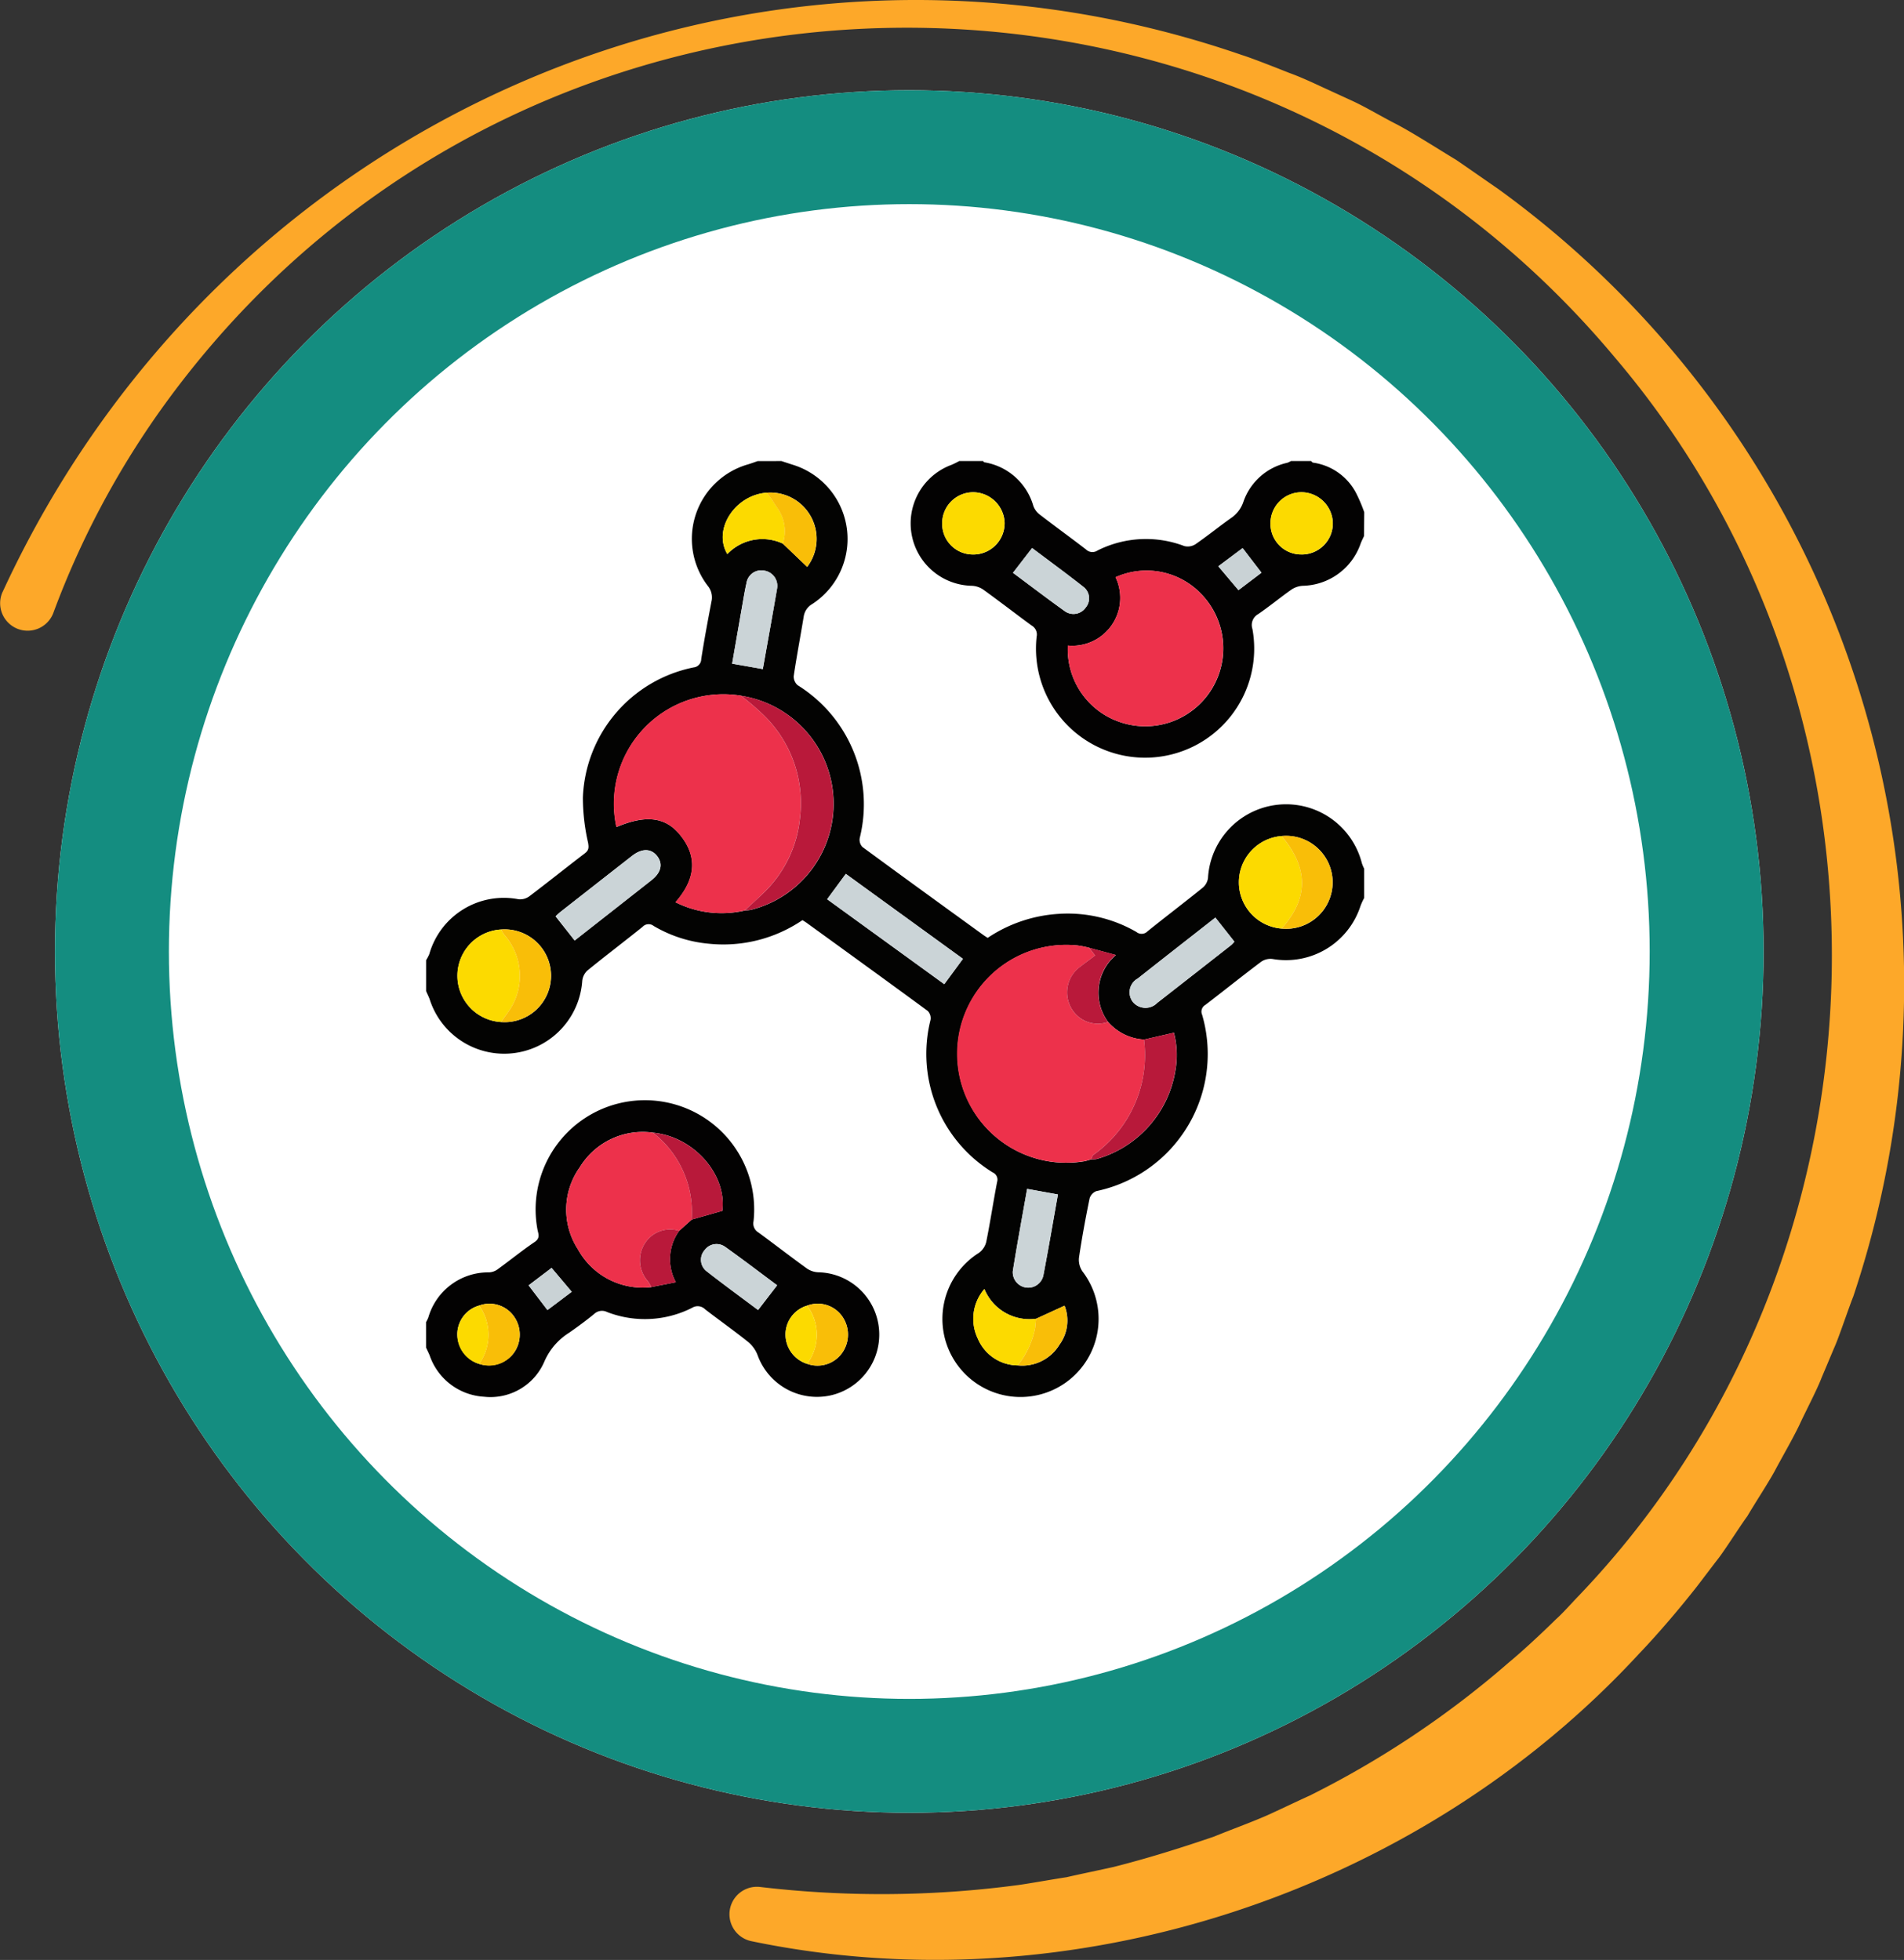 <svg xmlns="http://www.w3.org/2000/svg" xmlns:xlink="http://www.w3.org/1999/xlink" width="133.722" height="137.678" viewBox="0 0 133.722 137.678">
  <rect x="0" y="0" width="133.722" height="137.678" fill="#333333" stroke="none"/>
  <defs>
    <clipPath id="clip-path">
      <circle id="Elipse_5245" data-name="Elipse 5245" cx="51.5" cy="51.5" r="51.5" transform="translate(0.357 0.357)" fill="#fff" stroke="#707070" stroke-width="1"/>
    </clipPath>
  </defs>
  <g id="Grupo_883396" data-name="Grupo 883396" transform="translate(1850.292 9867.11)">
    <g id="Grupo_881871" data-name="Grupo 881871" transform="translate(-2872.431 -16185.771)">
      <g id="Elipse_5244" data-name="Elipse 5244" transform="translate(1026 6325)" fill="#fff" stroke="#148d80" stroke-width="8">
        <ellipse cx="60" cy="60.5" rx="60" ry="60.5" stroke="none"/>
        <ellipse cx="60" cy="60.5" rx="56" ry="56.5" fill="none"/>
      </g>
    </g>
    <g id="Grupo_881874" data-name="Grupo 881874" transform="translate(-1850.292 -9867.11)">
      <g id="Grupo_875403" data-name="Grupo 875403" transform="translate(0 0)">
        <path id="Trazado_612672" data-name="Trazado 612672" d="M742.946,514.331c15.253-33.089,52.448-49.655,87.048-37.717.7.215,2.633.982,3.358,1.27.627.219,1.584.654,2.2.943l2.177,1c1.036.48,2.151,1.161,3.18,1.679,1.222.651,2.931,1.753,4.117,2.466.595.4,2.339,1.623,2.964,2.049a69.019,69.019,0,0,1,24.933,77.8c-.3.742-.961,2.722-1.273,3.449-.239.552-.714,1.7-.954,2.259-.326.864-1.185,2.489-1.565,3.33-.5,1.034-1.2,2.227-1.738,3.244-.448.822-1.442,2.342-1.91,3.148-.464.623-1.605,2.427-2.086,3.035-.37.471-1.121,1.476-1.492,1.951-1.166,1.488-2.695,3.286-4,4.648-15.532,16.862-39.9,24.888-62.36,20.22a1.93,1.93,0,0,1,.587-3.811,72.6,72.6,0,0,0,18.194-.14c.795-.112,2.6-.435,3.353-.544.635-.153,2.636-.568,3.315-.725,2.373-.6,4.708-1.332,7.022-2.123,1.2-.492,2.482-.95,3.664-1.463.733-.324,2.371-1.111,3.067-1.421a66.411,66.411,0,0,0,13.995-9.36c.971-.8,2.406-2.143,3.317-3.042.454-.4,1.135-1.172,1.566-1.616,22.662-23.692,23.86-61.953,2.557-87-26.347-31.55-75.747-30.837-100.826,1.916a61.294,61.294,0,0,0-8.847,16.028,1.93,1.93,0,1,1-3.562-1.482Z" transform="translate(-742.764 -472.746)" fill="#fda829"/>
      </g>
    </g>
    <g id="Grupo_881883" data-name="Grupo 881883" transform="translate(-1916.369 -10505.172)">
      <path id="Trazado_620062" data-name="Trazado 620062" d="M120.961,670.449l.747.245a5.455,5.455,0,0,1,1.413,9.8,1.228,1.228,0,0,0-.6.889c-.227,1.391-.494,2.776-.7,4.17a.8.8,0,0,0,.281.646,9.838,9.838,0,0,1,4.355,10.734.733.733,0,0,0,.187.623c2.809,2.068,5.635,4.112,8.458,6.16.1.075.213.143.341.228a10.039,10.039,0,0,1,4.966-1.686,9.637,9.637,0,0,1,5.481,1.271.579.579,0,0,0,.782-.047c1.282-1.035,2.6-2.031,3.878-3.067a1.076,1.076,0,0,0,.367-.673,5.493,5.493,0,0,1,10.81-1.035,3.007,3.007,0,0,0,.159.378v2.055a4.64,4.64,0,0,0-.254.548,5.5,5.5,0,0,1-6.188,3.737,1.161,1.161,0,0,0-.8.2c-1.317.991-2.6,2.022-3.91,3.026a.542.542,0,0,0-.23.692,9.839,9.839,0,0,1-7.425,12.388.791.791,0,0,0-.479.519c-.282,1.381-.54,2.768-.744,4.162a1.446,1.446,0,0,0,.253.972,5.484,5.484,0,1,1-7.293-1.307,1.335,1.335,0,0,0,.526-.773c.284-1.4.494-2.819.766-4.223a.55.55,0,0,0-.31-.662A9.769,9.769,0,0,1,131.43,709.7a.734.734,0,0,0-.194-.623c-2.81-2.066-5.636-4.109-8.46-6.156-.1-.075-.213-.142-.34-.225a9.881,9.881,0,0,1-6.575,1.658,9.239,9.239,0,0,1-3.873-1.247.578.578,0,0,0-.782.06c-1.283,1.034-2.6,2.029-3.875,3.07a1.149,1.149,0,0,0-.363.737,5.494,5.494,0,0,1-10.7,1.327c-.068-.211-.175-.41-.264-.614v-2.183a2.664,2.664,0,0,0,.224-.422,5.444,5.444,0,0,1,6.273-3.851,1.09,1.09,0,0,0,.741-.2c1.314-.994,2.6-2.026,3.907-3.025.288-.219.287-.408.229-.75a14.3,14.3,0,0,1-.364-3.164,9.7,9.7,0,0,1,7.781-9.148.591.591,0,0,0,.531-.583c.209-1.35.462-2.693.717-4.035a1.273,1.273,0,0,0-.259-1.113,5.439,5.439,0,0,1,2.815-8.527c.234-.069.463-.156.694-.235Zm.1,5.8,1.708,1.634a3.253,3.253,0,0,0-2.839-5.211c-2.236.165-3.8,2.585-2.77,4.311A3.4,3.4,0,0,1,121.058,676.248Zm16.5,57.726a3.064,3.064,0,0,0,2.934-1.468,2.866,2.866,0,0,0,.351-2.726l-1.995.915a3.42,3.42,0,0,1-3.636-2.086,3.2,3.2,0,0,0-.464,3.477A3.069,3.069,0,0,0,137.553,733.974Zm-36.281-24.12a3.259,3.259,0,1,0,0-6.5,3.255,3.255,0,0,0,0,6.5Zm54.815-13.063a3.26,3.26,0,0,0,0,6.5,3.265,3.265,0,1,0,0-6.5Zm-37.97-9.859a7.687,7.687,0,0,0-8.752,9.224c2.01-.847,3.385-.728,4.41.483,1.37,1.619,1.107,3.238-.261,4.8a7.226,7.226,0,0,0,4.866.581,3.167,3.167,0,0,0,.438-.048,7.682,7.682,0,0,0-.7-15.038Zm24.2,32.682.2-.055.191-.054a2.163,2.163,0,0,0,.381-.026,7.752,7.752,0,0,0,5.528-6.2,6.27,6.27,0,0,0-.1-2.676l-2.095.482a3.615,3.615,0,0,1-2.523-1.232,3.46,3.46,0,0,1,.546-4.705l-1.878-.508a6.832,6.832,0,0,0-.814-.162,7.652,7.652,0,1,0,.563,15.141ZM125.48,699.447l-1.311,1.782,8.227,5.966,1.31-1.78Zm25.956,3.071c-1.824,1.431-3.641,2.848-5.449,4.278a1.107,1.107,0,0,0-.336,1.66,1.153,1.153,0,0,0,1.708.049q2.6-2.026,5.2-4.067a1.692,1.692,0,0,0,.213-.23Zm-45,1.609c1.8-1.416,3.6-2.823,5.4-4.238.687-.542.817-1.156.388-1.7s-1.072-.541-1.749-.012q-2.527,1.972-5.048,3.952c-.128.1-.242.22-.33.3Zm13.215-19.067c.336-1.891.674-3.759.994-5.629a1.084,1.084,0,0,0-.877-1.283,1.054,1.054,0,0,0-1.269.886c-.127.562-.217,1.132-.317,1.7q-.346,1.973-.687,3.947Zm18.562,36.515c-.339,1.928-.7,3.854-1.007,5.787a1.086,1.086,0,0,0,2.15.274c.359-1.879.681-3.765,1.021-5.67Z" fill="#030302"/>
      <path id="Trazado_620063" data-name="Trazado 620063" d="M96,947.71a2.462,2.462,0,0,0,.158-.319,4.383,4.383,0,0,1,4.263-3.174,1.109,1.109,0,0,0,.578-.193c.883-.64,1.731-1.331,2.632-1.943.412-.28.246-.583.19-.893A7.675,7.675,0,1,1,119,940.624a.731.731,0,0,0,.338.788c1.14.834,2.255,1.7,3.4,2.527a1.521,1.521,0,0,0,.8.272,4.378,4.378,0,0,1,.893,8.644,4.433,4.433,0,0,1-5.145-2.819,2.243,2.243,0,0,0-.674-.938c-.984-.789-2.018-1.516-3.016-2.288a.734.734,0,0,0-.906-.106,7.336,7.336,0,0,1-5.975.3.8.8,0,0,0-.912.138c-.561.461-1.149.892-1.744,1.309a4.492,4.492,0,0,0-1.767,2.071,4.117,4.117,0,0,1-4.221,2.431,4.3,4.3,0,0,1-3.815-2.893c-.075-.189-.17-.37-.255-.555Zm26.762-1.155a2.113,2.113,0,0,0-1.515,1.976,2.16,2.16,0,0,0,1.517,2.111,2.128,2.128,0,0,0,2.442-.743,2.223,2.223,0,0,0,0-2.621A2.1,2.1,0,0,0,122.762,946.555Zm-23.033-.006a2.1,2.1,0,0,0-1.534,2.012,2.209,2.209,0,0,0,3.972,1.314,2.206,2.206,0,0,0,0-2.573A2.1,2.1,0,0,0,99.729,946.549Zm12.091-1.3,1.722-.338a3.4,3.4,0,0,1,.235-3.612l.876-.789,2.155-.615c.325-2.541-1.983-5.211-4.868-5.491a5.179,5.179,0,0,0-5.148,2.437,5.125,5.125,0,0,0-.132,5.744A5.188,5.188,0,0,0,111.82,945.253Zm8.836-.126c-1.189-.884-2.411-1.818-3.664-2.71a1.036,1.036,0,0,0-1.433.247,1.023,1.023,0,0,0,.161,1.49c1.191.932,2.413,1.823,3.6,2.711Zm-15.839-1.22-1.615,1.225,1.324,1.735,1.706-1.283Z" transform="translate(0 -216.778)" fill="#030202"/>
      <path id="Trazado_620064" data-name="Trazado 620064" d="M326.257,675.714c-.084.186-.181.368-.248.559a4.4,4.4,0,0,1-4.048,2.938,1.571,1.571,0,0,0-.807.271c-.788.552-1.53,1.17-2.324,1.714a.876.876,0,0,0-.412,1.048,7.663,7.663,0,1,1-15.155.544.723.723,0,0,0-.348-.783c-1.139-.835-2.256-1.7-3.4-2.526a1.528,1.528,0,0,0-.8-.268,4.383,4.383,0,0,1-1.432-8.495,5.773,5.773,0,0,0,.544-.268h1.673c.027.029.051.08.082.086a4.3,4.3,0,0,1,3.449,3.067,1.339,1.339,0,0,0,.43.592c1.083.835,2.193,1.635,3.275,2.471a.642.642,0,0,0,.8.07,7.568,7.568,0,0,1,6.1-.313,1,1,0,0,0,.778-.127c.861-.594,1.674-1.257,2.53-1.86a2.232,2.232,0,0,0,.845-1.136,4.214,4.214,0,0,1,3.075-2.727,1.555,1.555,0,0,0,.262-.123h1.415c.043.038.081.1.128.111a4.042,4.042,0,0,1,3.019,2.116,10.9,10.9,0,0,1,.583,1.368Zm-20.8,7.7a5.387,5.387,0,0,0,3.653,5.368,5.478,5.478,0,0,0,5.848-8.852,5.313,5.313,0,0,0-6.15-1.321A3.367,3.367,0,0,1,305.453,683.41Zm16.4-6.4a2.184,2.184,0,0,0,2.21-2.182,2.214,2.214,0,0,0-2.216-2.19,2.181,2.181,0,0,0-2.163,2.163A2.155,2.155,0,0,0,321.852,677.011Zm-23.014,0a2.2,2.2,0,0,0,2.173-2.225,2.225,2.225,0,0,0-2.2-2.148,2.176,2.176,0,0,0-2.185,2.2A2.152,2.152,0,0,0,298.838,677.011ZM301.6,678.3c1.188.884,2.393,1.8,3.626,2.687a1.047,1.047,0,0,0,1.481-.244,1.012,1.012,0,0,0-.144-1.442c-1.2-.945-2.433-1.847-3.62-2.74Zm14.42-.458,1.417,1.676,1.616-1.225-1.324-1.727Z" transform="translate(-164.381)" fill="#030202"/>
      <path id="Trazado_620065" data-name="Trazado 620065" d="M324.148,874.023a3.615,3.615,0,0,0,2.523,1.232,8.592,8.592,0,0,1-3.549,8.1c-.087.065-.114.212-.169.321l-.192.054-.2.056A7.652,7.652,0,1,1,322,868.648a6.831,6.831,0,0,1,.814.162l.42.548c-.364.273-.717.53-1.061.8a2.23,2.23,0,0,0-.666,2.793A2.141,2.141,0,0,0,324.148,874.023Z" transform="translate(-180.249 -164.174)" fill="#ed314b"/>
      <path id="Trazado_620066" data-name="Trazado 620066" d="M182,781.094a7.226,7.226,0,0,1-4.866-.581c1.368-1.559,1.631-3.178.261-4.8-1.025-1.212-2.4-1.331-4.41-.483a7.687,7.687,0,0,1,8.752-9.224,18.922,18.922,0,0,1,1.632,1.4,8.625,8.625,0,0,1,2.51,7.208,8.447,8.447,0,0,1-2.449,5.142C182.972,780.218,182.481,780.65,182,781.094Z" transform="translate(-63.624 -79.076)" fill="#ed314b"/>
      <path id="Trazado_620067" data-name="Trazado 620067" d="M225.186,781.618c.477-.445.968-.876,1.43-1.336a8.447,8.447,0,0,0,2.449-5.142,8.625,8.625,0,0,0-2.51-7.208,18.922,18.922,0,0,0-1.632-1.4,7.682,7.682,0,0,1,.7,15.038A3.167,3.167,0,0,1,225.186,781.618Z" transform="translate(-106.806 -79.601)" fill="#b9193a"/>
      <path id="Trazado_620068" data-name="Trazado 620068" d="M261.513,839.482l8.226,5.968-1.31,1.78-8.227-5.966Z" transform="translate(-136.033 -140.035)" fill="#cbd4d7"/>
      <path id="Trazado_620069" data-name="Trazado 620069" d="M431.873,830.5a3.26,3.26,0,0,1,0-6.5C433.775,826.248,433.775,828.382,431.873,830.5Z" transform="translate(-275.785 -127.211)" fill="#fcda00"/>
      <path id="Trazado_620070" data-name="Trazado 620070" d="M111.868,868.759a3.255,3.255,0,0,1,0-6.5,2.361,2.361,0,0,0,.222.373,4.349,4.349,0,0,1,.247,5.464C112.176,868.314,112.024,868.538,111.868,868.759Z" transform="translate(-10.596 -158.905)" fill="#fcda00"/>
      <path id="Trazado_620071" data-name="Trazado 620071" d="M390.009,857.385l1.334,1.69a1.692,1.692,0,0,1-.213.23q-2.6,2.037-5.2,4.067a1.153,1.153,0,0,1-1.708-.049,1.107,1.107,0,0,1,.336-1.66C386.368,860.233,388.184,858.816,390.009,857.385Z" transform="translate(-238.573 -154.867)" fill="#cbd4d7"/>
      <path id="Trazado_620072" data-name="Trazado 620072" d="M150.375,836.129l-1.342-1.7c.087-.08.2-.2.33-.3q2.522-1.979,5.048-3.952c.677-.528,1.331-.52,1.749.012s.3,1.161-.388,1.7C153.979,833.306,152.18,834.713,150.375,836.129Z" transform="translate(-43.935 -132.001)" fill="#cbd4d7"/>
      <path id="Trazado_620073" data-name="Trazado 620073" d="M368.244,913.392c.055-.109.081-.255.169-.321a8.592,8.592,0,0,0,3.549-8.1l2.095-.482a6.27,6.27,0,0,1,.1,2.676,7.752,7.752,0,0,1-5.528,6.2A2.163,2.163,0,0,1,368.244,913.392Z" transform="translate(-225.54 -193.887)" fill="#b8193a"/>
      <path id="Trazado_620074" data-name="Trazado 620074" d="M223.484,722.153l-2.154-.379q.343-1.974.687-3.947c.1-.568.19-1.138.317-1.7a1.054,1.054,0,0,1,1.269-.886,1.084,1.084,0,0,1,.877,1.283C224.158,718.395,223.82,720.262,223.484,722.153Z" transform="translate(-103.829 -37.092)" fill="#cbd4d7"/>
      <path id="Trazado_620075" data-name="Trazado 620075" d="M337.175,968.475l2.164.391c-.34,1.9-.661,3.791-1.021,5.67a1.086,1.086,0,0,1-2.15-.274C336.48,972.329,336.836,970.4,337.175,968.475Z" transform="translate(-198.958 -246.899)" fill="#cbd4d7"/>
      <path id="Trazado_620076" data-name="Trazado 620076" d="M323.111,1014.837a3.069,3.069,0,0,1-2.81-1.887,3.2,3.2,0,0,1,.464-3.477,3.42,3.42,0,0,0,3.636,2.086c-.021.208-.045.416-.062.625A6,6,0,0,1,323.111,1014.837Z" transform="translate(-185.557 -280.864)" fill="#fcda00"/>
      <path id="Trazado_620077" data-name="Trazado 620077" d="M126.726,868.722c.156-.221.308-.445.468-.663a4.349,4.349,0,0,0-.247-5.464,2.367,2.367,0,0,1-.222-.373,3.259,3.259,0,1,1,0,6.5Z" transform="translate(-25.454 -158.868)" fill="#f9be08"/>
      <path id="Trazado_620078" data-name="Trazado 620078" d="M446.258,830.451c1.9-2.117,1.9-4.251,0-6.5a3.265,3.265,0,1,1,0,6.5Z" transform="translate(-290.17 -127.163)" fill="#f9be08"/>
      <path id="Trazado_620079" data-name="Trazado 620079" d="M221.66,686.977a3.4,3.4,0,0,0-3.9.734c-1.033-1.727.533-4.146,2.77-4.311a8.906,8.906,0,0,1,.676.974A2.8,2.8,0,0,1,221.66,686.977Z" transform="translate(-100.602 -10.729)" fill="#fcda00"/>
      <path id="Trazado_620080" data-name="Trazado 620080" d="M361.307,874.937a2.141,2.141,0,0,1-2.64-1.074,2.23,2.23,0,0,1,.666-2.793c.344-.269.7-.525,1.061-.8l-.42-.548,1.878.508A3.46,3.46,0,0,0,361.307,874.937Z" transform="translate(-217.408 -165.089)" fill="#b9193a"/>
      <path id="Trazado_620081" data-name="Trazado 620081" d="M236.6,686.939a2.8,2.8,0,0,0-.455-2.6,8.906,8.906,0,0,0-.676-.974,3.253,3.253,0,0,1,2.839,5.211Z" transform="translate(-115.546 -10.691)" fill="#f9be08"/>
      <path id="Trazado_620082" data-name="Trazado 620082" d="M338.22,1020.489a6,6,0,0,0,1.227-2.654c.017-.209.041-.417.062-.625l1.995-.915a2.867,2.867,0,0,1-.351,2.726A3.064,3.064,0,0,1,338.22,1020.489Z" transform="translate(-200.667 -286.515)" fill="#f9be08"/>
      <path id="Trazado_620083" data-name="Trazado 620083" d="M365.982,956.772l.2-.056Z" transform="translate(-223.666 -237.157)" fill="#b8193a"/>
      <path id="Trazado_620084" data-name="Trazado 620084" d="M162.19,951.416l-.876.789a2.1,2.1,0,0,0-2.4.858,2.213,2.213,0,0,0,.187,2.667,2.87,2.87,0,0,1,.253.425,5.188,5.188,0,0,1-5.16-2.663,5.125,5.125,0,0,1,.132-5.744,5.179,5.179,0,0,1,5.148-2.437A7.083,7.083,0,0,1,162.19,951.416Z" transform="translate(-47.536 -227.68)" fill="#ed314b"/>
      <path id="Trazado_620085" data-name="Trazado 620085" d="M213.907,993.96l-1.339,1.738c-1.184-.888-2.406-1.779-3.6-2.711a1.023,1.023,0,0,1-.161-1.49,1.036,1.036,0,0,1,1.433-.247C211.5,992.142,212.718,993.077,213.907,993.96Z" transform="translate(-93.251 -265.611)" fill="#cbd4d7"/>
      <path id="Trazado_620086" data-name="Trazado 620086" d="M191.63,951.579a7.083,7.083,0,0,0-2.713-6.106c2.885.28,5.193,2.951,4.868,5.491Z" transform="translate(-76.977 -227.843)" fill="#b8193a"/>
      <path id="Trazado_620087" data-name="Trazado 620087" d="M117.736,1015.646a2.1,2.1,0,0,1,2.435.752,2.206,2.206,0,0,1,0,2.573,2.12,2.12,0,0,1-2.437.771A3.543,3.543,0,0,0,117.736,1015.646Z" transform="translate(-18.007 -285.875)" fill="#f9be08"/>
      <path id="Trazado_620088" data-name="Trazado 620088" d="M252,1015.64a2.1,2.1,0,0,1,2.44.722,2.223,2.223,0,0,1,0,2.621,2.128,2.128,0,0,1-2.442.743A3.405,3.405,0,0,0,252,1015.64Z" transform="translate(-129.237 -285.863)" fill="#f9be08"/>
      <path id="Trazado_620089" data-name="Trazado 620089" d="M184.351,989.177a2.869,2.869,0,0,0-.253-.425,2.213,2.213,0,0,1-.187-2.667,2.1,2.1,0,0,1,2.4-.858,3.4,3.4,0,0,0-.235,3.612Z" transform="translate(-72.531 -260.703)" fill="#b9193a"/>
      <path id="Trazado_620090" data-name="Trazado 620090" d="M110.326,1016.242a3.543,3.543,0,0,1,0,4.1,2.126,2.126,0,0,1-1.534-2.085A2.1,2.1,0,0,1,110.326,1016.242Z" transform="translate(-10.597 -286.471)" fill="#fcda00"/>
      <path id="Trazado_620091" data-name="Trazado 620091" d="M244.673,1016.277a3.405,3.405,0,0,1,0,4.087,2.16,2.16,0,0,1-1.517-2.111A2.113,2.113,0,0,1,244.673,1016.277Z" transform="translate(-121.911 -286.5)" fill="#fcda00"/>
      <path id="Trazado_620092" data-name="Trazado 620092" d="M139.592,1000.846l1.415,1.678-1.706,1.283-1.324-1.735Z" transform="translate(-34.776 -273.717)" fill="#c9d2d5"/>
      <path id="Trazado_620093" data-name="Trazado 620093" d="M358.653,720.433A3.367,3.367,0,0,0,362,715.628a5.313,5.313,0,0,1,6.15,1.321,5.478,5.478,0,0,1-5.848,8.852A5.387,5.387,0,0,1,358.653,720.433Z" transform="translate(-217.581 -37.023)" fill="#ed314b"/>
      <path id="Trazado_620094" data-name="Trazado 620094" d="M443.846,687.585a2.155,2.155,0,0,1-2.17-2.209,2.181,2.181,0,0,1,2.163-2.163,2.214,2.214,0,0,1,2.216,2.19A2.184,2.184,0,0,1,443.846,687.585Z" transform="translate(-286.375 -10.575)" fill="#fcda00"/>
      <path id="Trazado_620095" data-name="Trazado 620095" d="M309.5,687.584a2.152,2.152,0,0,1-2.21-2.168,2.176,2.176,0,0,1,2.185-2.2,2.225,2.225,0,0,1,2.2,2.148A2.2,2.2,0,0,1,309.5,687.584Z" transform="translate(-175.043 -10.573)" fill="#fcda00"/>
      <path id="Trazado_620096" data-name="Trazado 620096" d="M336.292,707.795l1.343-1.74c1.187.894,2.421,1.795,3.62,2.74a1.011,1.011,0,0,1,.144,1.442,1.047,1.047,0,0,1-1.481.244C338.685,709.6,337.48,708.679,336.292,707.795Z" transform="translate(-199.069 -29.498)" fill="#cbd4d7"/>
      <path id="Trazado_620097" data-name="Trazado 620097" d="M420.35,707.355l1.709-1.277,1.324,1.727-1.616,1.225Z" transform="translate(-268.707 -29.517)" fill="#c9d2d5"/>
    </g>
  </g>
</svg>
